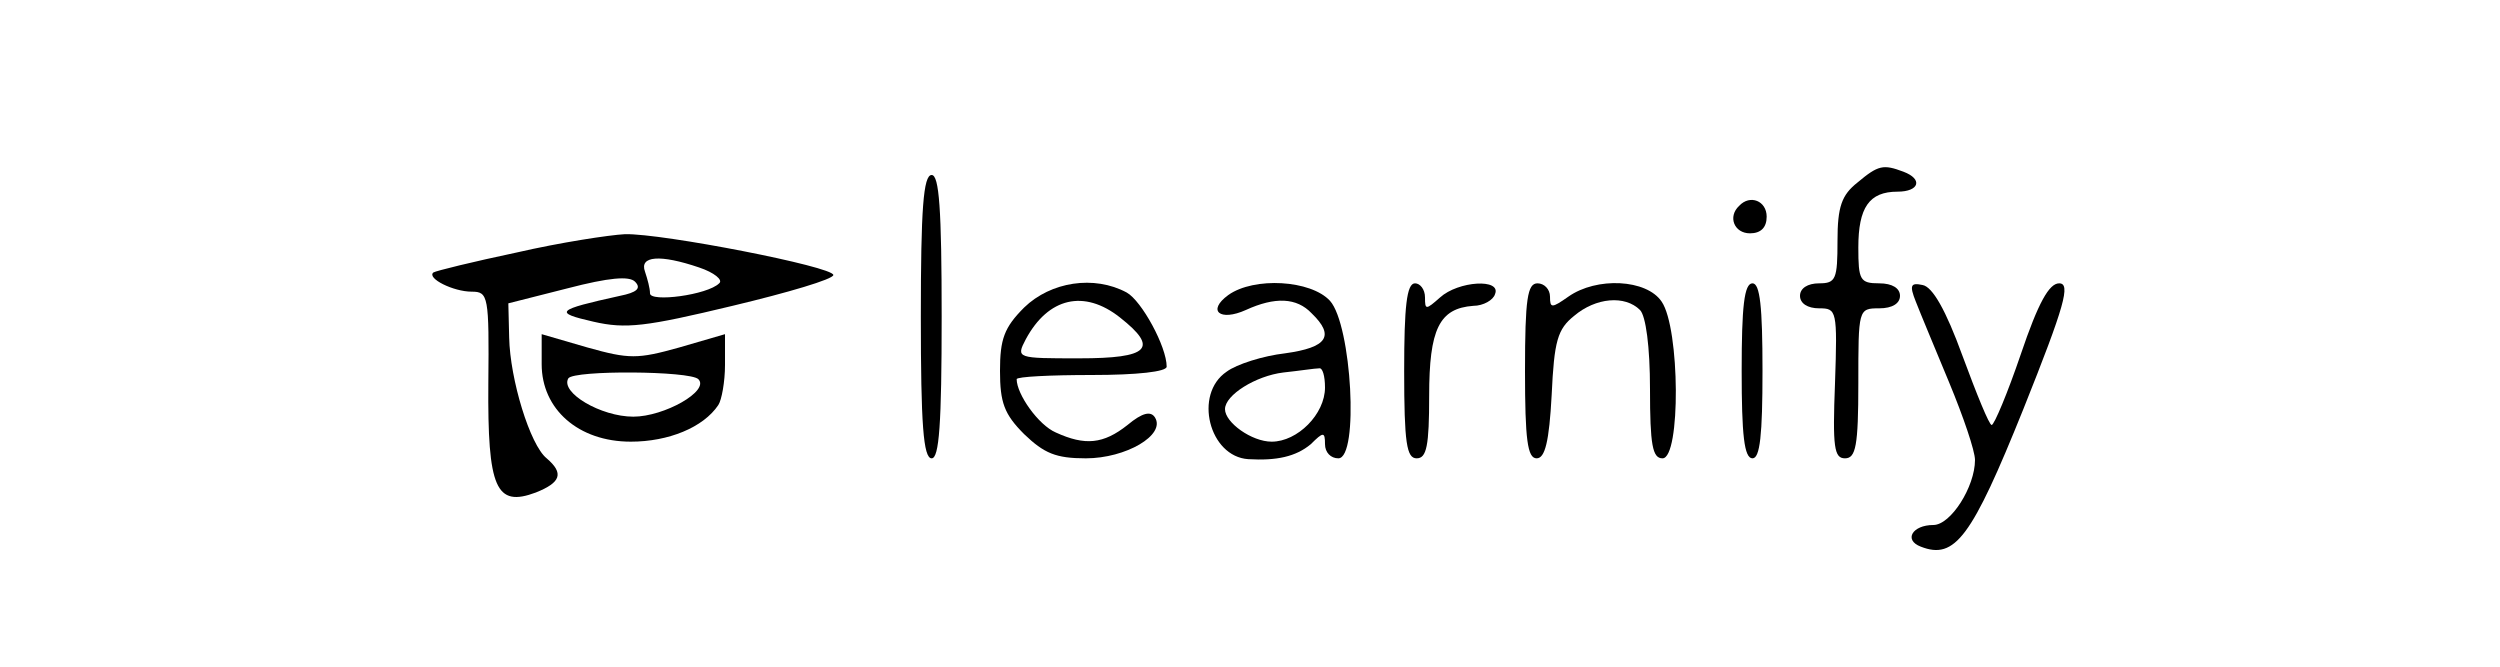 <?xml version="1.0" standalone="no"?>
<!DOCTYPE svg PUBLIC "-//W3C//DTD SVG 20010904//EN"
 "http://www.w3.org/TR/2001/REC-SVG-20010904/DTD/svg10.dtd">
<svg version="1.0" xmlns="http://www.w3.org/2000/svg"
 width="300pt" height="80pt" viewBox="0 0 300 80"
 preserveAspectRatio="xMidYMid meet">
<g transform="translate(0,80) scale(0.1,-0.1)"
fill="#000000" stroke="none">
<path d="M2229 581 c-19 -15 -24 -29 -24 -70 0 -46 -2 -51 -22 -51 -14 0 -23
-6 -23 -15 0 -9 9 -15 23 -15 21 0 22 -2 19 -90 -3 -77 -1 -90 12 -90 13 0 16
15 16 90 0 89 0 90 25 90 16 0 25 6 25 15 0 9 -9 15 -25 15 -23 0 -25 4 -25
43 0 48 13 67 47 67 26 0 31 15 7 24 -24 9 -30 8 -55 -13z"/>
<path d="M1105 420 c0 -129 3 -170 13 -170 9 0 12 41 12 170 0 129 -3 170 -12
170 -10 0 -13 -41 -13 -170z"/>
<path d="M2087 553 c-14 -13 -6 -33 13 -33 13 0 20 7 20 20 0 19 -20 27 -33
13z"/>
<path d="M620 497 c-52 -11 -97 -22 -100 -24 -8 -7 24 -23 46 -23 20 0 21 -5
20 -110 -1 -126 9 -149 57 -131 30 12 34 23 13 41 -20 16 -44 95 -45 145 l-1
41 71 18 c50 13 74 15 81 8 8 -8 2 -13 -18 -17 -77 -17 -80 -20 -32 -31 39 -9
63 -6 167 19 67 16 121 32 121 37 0 10 -205 50 -250 49 -19 -1 -78 -10 -130
-22z m219 -18 c18 -6 29 -15 24 -19 -14 -14 -83 -23 -83 -12 0 6 -3 17 -6 26
-7 19 18 21 65 5z"/>
<path d="M1229 431 c-24 -24 -29 -38 -29 -76 0 -38 5 -52 29 -76 24 -23 38
-29 74 -29 48 0 96 28 83 49 -5 8 -15 6 -33 -9 -29 -23 -51 -25 -86 -9 -21 9
-47 46 -47 64 0 3 41 5 90 5 55 0 90 4 90 10 0 24 -30 79 -48 89 -39 21 -91
13 -123 -18z m115 -12 c47 -37 35 -49 -49 -49 -75 0 -76 0 -64 23 27 50 70 60
113 26z"/>
<path d="M1474 446 c-26 -19 -10 -32 21 -18 35 16 61 15 79 -4 28 -27 19 -41
-32 -48 -26 -3 -58 -13 -70 -22 -40 -27 -21 -102 26 -105 34 -2 57 3 75 18 15
15 17 15 17 0 0 -10 7 -17 16 -17 25 0 16 160 -10 189 -23 25 -91 29 -122 7z
m116 -111 c0 -32 -33 -65 -64 -65 -24 0 -56 23 -56 39 0 17 37 40 70 44 19 2
38 5 43 5 4 1 7 -9 7 -23z"/>
<path d="M1685 355 c0 -87 3 -105 15 -105 12 0 15 15 15 75 0 80 12 105 53
108 12 0 24 7 26 14 8 19 -44 16 -66 -4 -17 -15 -18 -15 -18 0 0 10 -6 17 -12
17 -10 0 -13 -28 -13 -105z"/>
<path d="M1830 355 c0 -83 3 -105 14 -105 10 0 15 20 18 76 3 65 7 79 27 95
26 22 61 25 79 7 7 -7 12 -44 12 -95 0 -67 3 -83 15 -83 22 0 21 156 -1 188
-18 27 -78 30 -112 6 -20 -14 -22 -14 -22 0 0 9 -7 16 -15 16 -12 0 -15 -18
-15 -105z"/>
<path d="M2090 355 c0 -77 3 -105 13 -105 9 0 12 28 12 105 0 77 -3 105 -12
105 -10 0 -13 -28 -13 -105z"/>
<path d="M2299 438 c5 -13 23 -56 40 -97 17 -41 31 -82 31 -93 0 -32 -29 -78
-50 -78 -25 0 -36 -18 -15 -26 41 -16 61 11 123 165 50 125 57 151 43 151 -12
0 -25 -23 -46 -85 -16 -47 -32 -85 -35 -85 -3 0 -18 37 -35 83 -20 55 -36 83
-48 85 -14 3 -16 0 -8 -20z"/>
<path d="M650 363 c0 -54 44 -93 107 -93 45 0 87 17 105 44 4 6 8 28 8 48 l0
37 -55 -16 c-50 -14 -60 -14 -110 0 l-55 16 0 -36z m188 -18 c14 -14 -41 -45
-78 -45 -39 0 -88 29 -78 46 7 10 146 9 156 -1z"/>
</g>
</svg>
